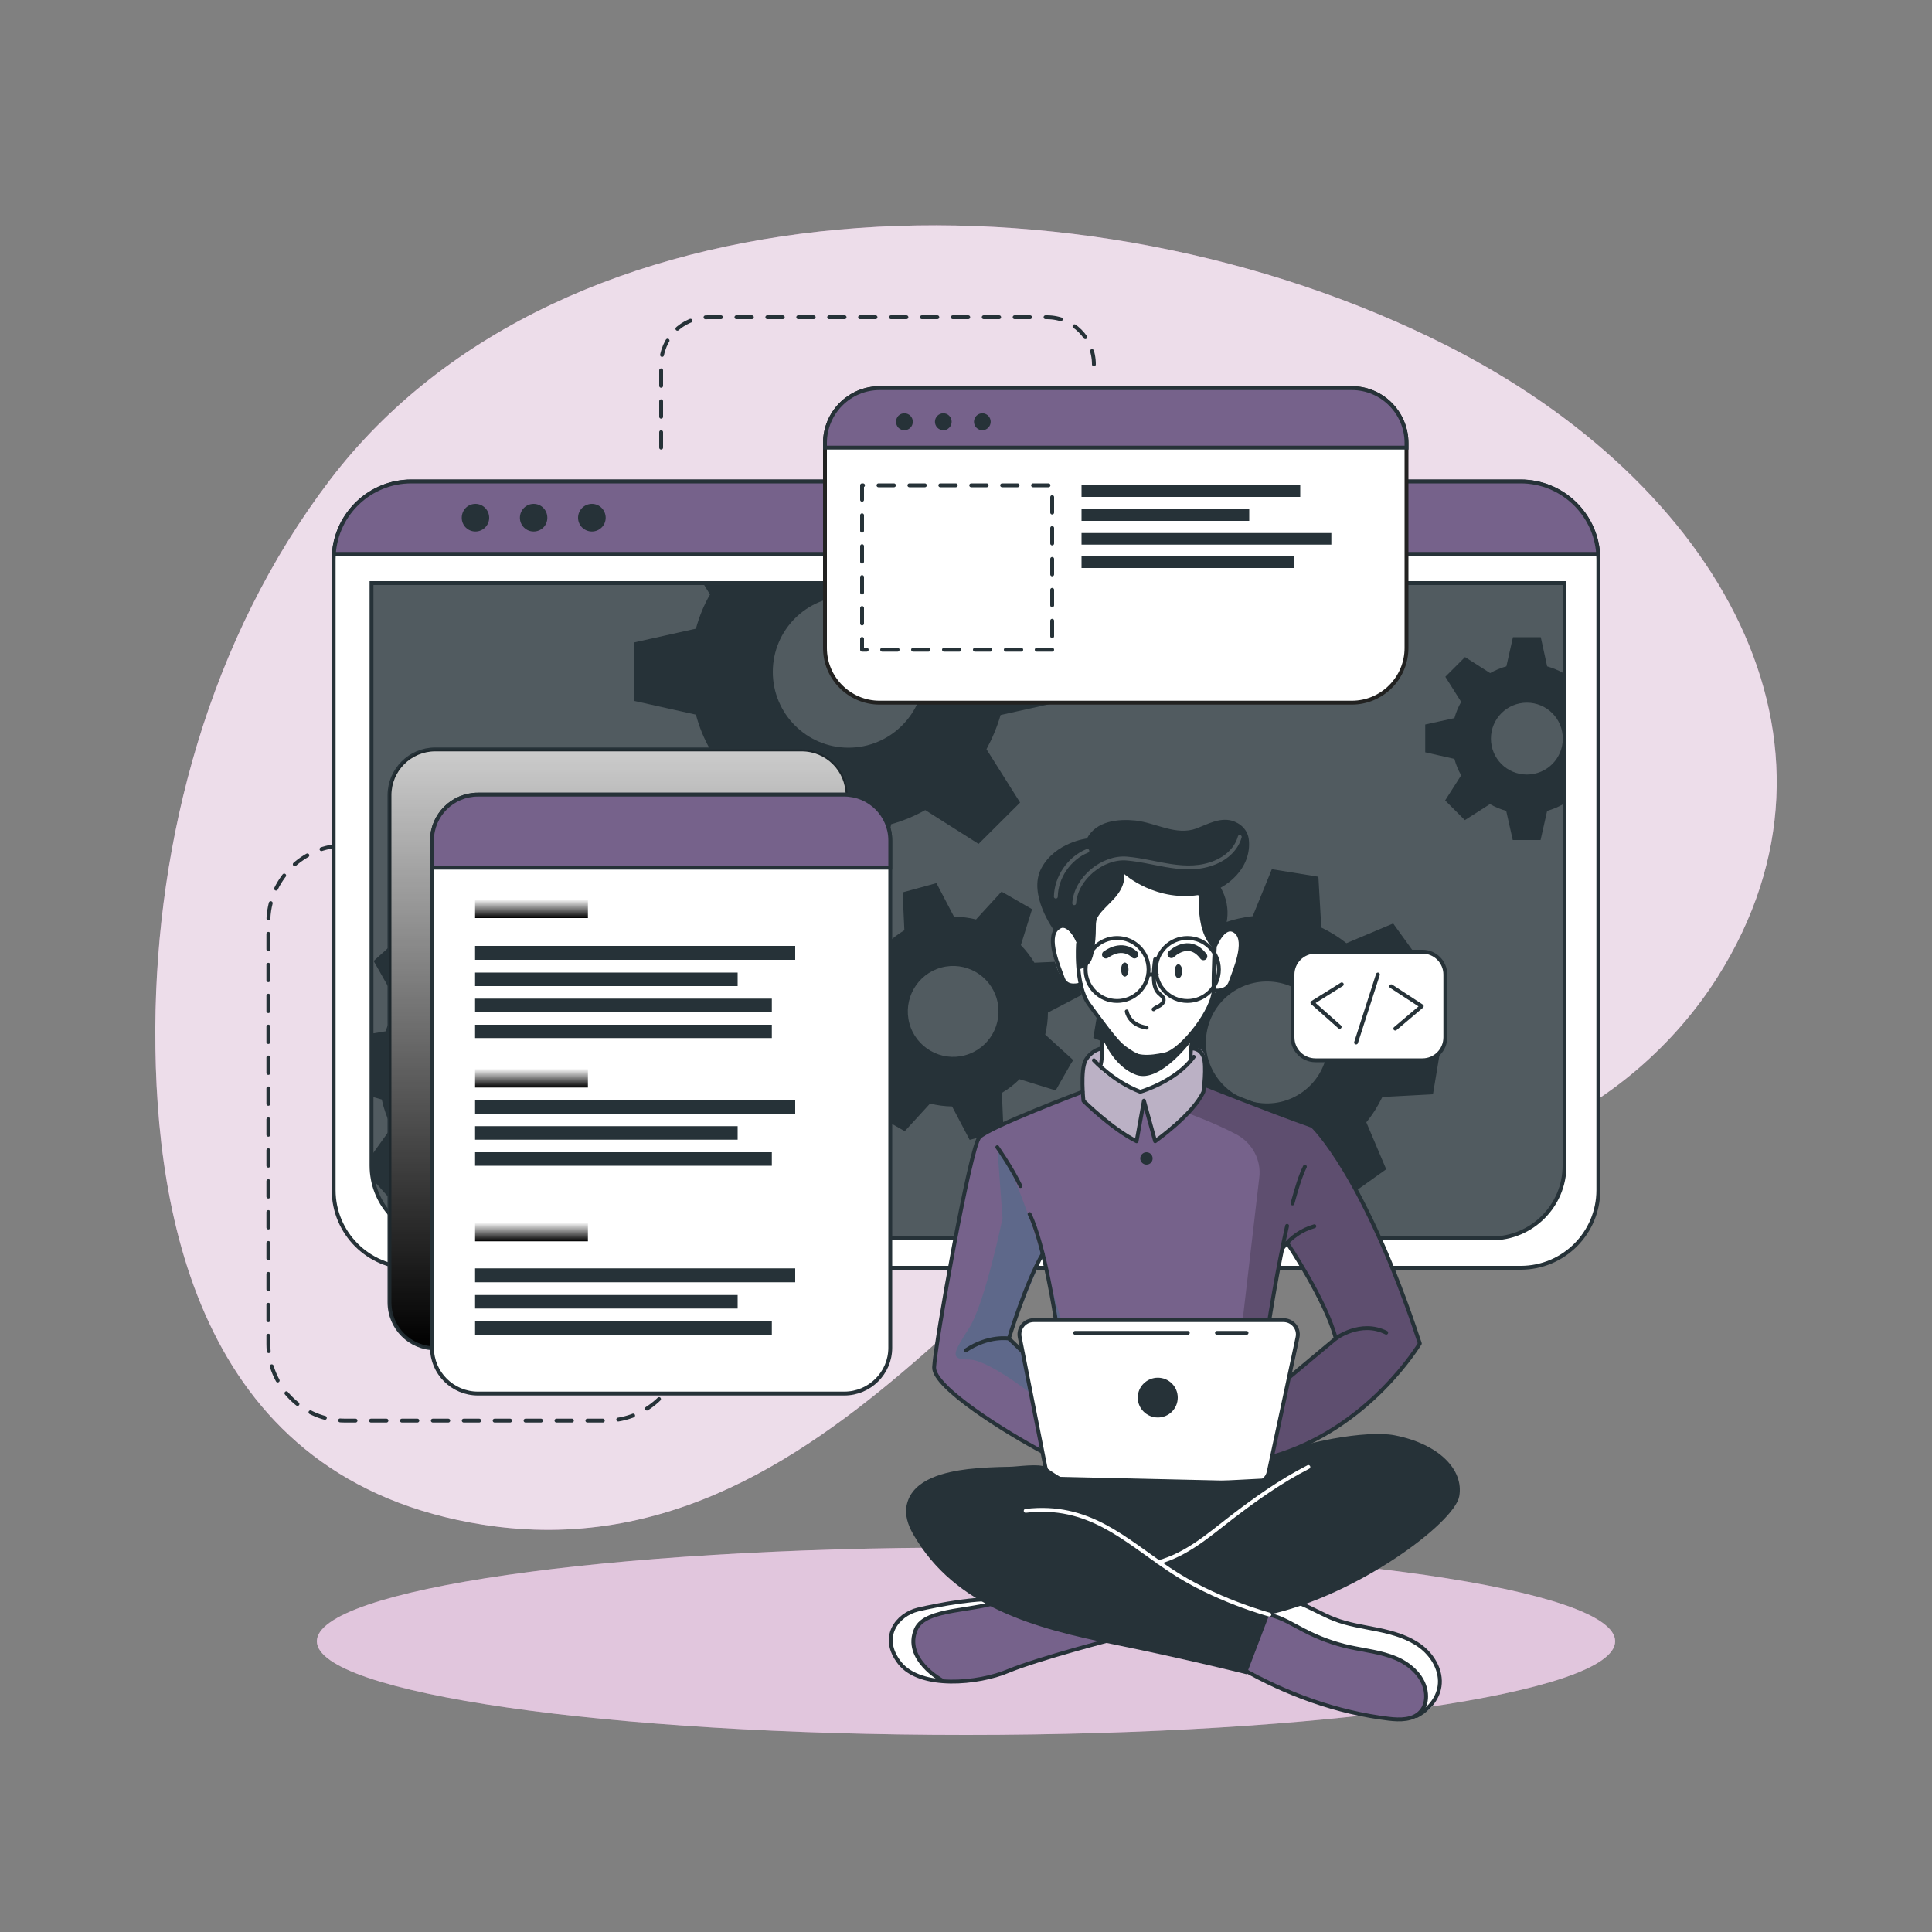 <svg width="1000" height="1000" viewBox="0 0 1000 1000" fill="none" xmlns="http://www.w3.org/2000/svg">
	<rect x="0" y="0" width="1000" height="1000" fill="#808080" stroke="none"/>
	<path d="M170.8 248.4C291.2 90.5 560.8 83.9 748.7 178.8C889.6 250 966.1 383.7 889 505.7C867.4 539.9 832.7 571.6 789.2 588.8C743.6 606.8 686.8 600.2 637.3 595.3C540.6 585.6 441.4 819.1 250.1 789.2C104.1 766.3 80.2 630.8 80.4 533.8C80.4 533.067 80.4 532.333 80.4 531.6C81 434.8 107.9 331 170.8 248.4Z" fill="#C38DBA"/>
	<path opacity="0.7" d="M170.8 248.4C291.2 90.5 560.8 83.9 748.7 178.8C889.6 250 966.1 383.7 889 505.7C867.4 539.9 832.7 571.6 789.2 588.8C743.6 606.8 686.8 600.2 637.3 595.3C540.6 585.6 441.4 819.1 250.1 789.2C104.1 766.3 80.2 630.8 80.4 533.8C80.4 533.067 80.4 532.333 80.4 531.6C81 434.8 107.9 331 170.8 248.4Z" fill="white"/>
	<path d="M353.3 695.5C353.3 717.5 335.5 735.3 313.5 735.3H178.7C156.7 735.3 138.9 717.5 138.9 695.5V477.3C138.9 455.4 156.7 437.6 178.7 437.6H188.5" stroke="#263238" stroke-width="2" stroke-linecap="round" stroke-linejoin="round" stroke-dasharray="8 8"/>
	<path d="M342.2 231.7V188.6C342.2 175.1 353.1 164.2 366.6 164.2H541.9C555.3 164.2 566.2 175.1 566.2 188.6" stroke="#263238" stroke-width="2" stroke-linecap="round" stroke-linejoin="round" stroke-dasharray="8 8"/>
	<path d="M836 849.5C836 876.3 685.6 898 500 898C314.4 898 164 876.3 164 849.5C164 822.7 314.4 801 500 801C685.6 801 836 822.7 836 849.5Z" fill="#C38DBA"/>
	<path opacity="0.5" d="M836 849.5C836 876.3 685.6 898 500 898C314.4 898 164 876.3 164 849.5C164 822.7 314.4 801 500 801C685.6 801 836 822.7 836 849.5Z" fill="white"/>
	<path d="M827.3 289.5V616C827.3 638.2 809.3 656.2 787.1 656.2H212.9C190.7 656.2 172.7 638.2 172.7 616V289.5C172.7 288.567 172.733 287.633 172.8 286.7C174.2 265.8 191.7 249.2 212.9 249.2H787.1C808.4 249.2 825.8 265.8 827.2 286.7C827.267 287.633 827.3 288.567 827.3 289.5Z" fill="white" stroke="#263238" stroke-width="2" stroke-linecap="round" stroke-linejoin="round"/>
	<path d="M772.1 641H230C209.1 641 192.3 624.1 192.3 603.3V301.8H809.8V603.3C809.8 624.1 792.9 641 772.1 641Z" fill="#263238"/>
	<path opacity="0.2" d="M809.8 301.7V603.3C809.8 624.1 793.1 641 772.5 641H229.5C209 641 192.3 624.1 192.3 603.3V301.7H809.8Z" fill="white"/>
	<path d="M827.2 286.7H172.8C174.2 265.8 191.6 249.2 212.9 249.2H787.1C808.3 249.2 825.8 265.8 827.2 286.7Z" fill="#76628B" stroke="#263238" stroke-width="2"/>
	<path d="M253.2 268C253.2 271.9 250 275.1 246.1 275.1C242.1 275.1 239 271.9 239 268C239 264 242.1 260.8 246.1 260.8C250 260.8 253.2 264 253.2 268Z" fill="#263238"/>
	<path d="M283.3 268C283.3 271.9 280.2 275.1 276.2 275.1C272.3 275.1 269.1 271.9 269.1 268C269.1 264 272.3 260.8 276.2 260.8C280.2 260.8 283.3 264 283.3 268Z" fill="#263238"/>
	<path d="M313.5 268C313.5 271.9 310.3 275.1 306.4 275.1C302.4 275.1 299.2 271.9 299.2 268C299.2 264 302.4 260.8 306.4 260.8C310.3 260.8 313.5 264 313.5 268Z" fill="#263238"/>
	<path d="M809.8 301.8V603.3C809.8 624.1 792.9 641 772.1 641H230C211.6 641 196.4 628 193 610.6V610.5C192.533 608.167 192.3 605.767 192.3 603.3V301.8H809.8Z" stroke="#263238" stroke-width="2"/>
	<path fill-rule="evenodd" clip-rule="evenodd" d="M809.8 348V416.6L809.2 416.2C806.5 417.7 803.7 418.9 800.8 419.7L797.4 434.8H783L779.6 419.7C776.667 418.9 773.867 417.733 771.2 416.2L758.2 424.5L748 414.3L756.3 401.3C754.767 398.633 753.6 395.8 752.8 392.8L737.7 389.4V375L752.8 371.7C753.6 368.767 754.767 365.967 756.3 363.3L748.1 350.3L758.3 340.1L771.3 348.4C773.9 346.9 776.8 345.7 779.7 344.9L783.1 329.8H797.5L800.8 344.9C803.8 345.8 806.6 346.9 809.2 348.4L809.8 348ZM808.9 382.3C808.9 372 800.6 363.7 790.3 363.7C780 363.7 771.7 372 771.7 382.3C771.7 392.6 780 400.9 790.3 400.9C800.6 400.9 808.9 392.6 808.9 382.3Z" fill="#263238"/>
	<path fill-rule="evenodd" clip-rule="evenodd" d="M517.9 370.1C516.1 376.3 513.6 382.2 510.6 387.8L528 415.4L506.5 436.8L478.9 419.3C473.4 422.4 467.4 424.9 461.3 426.6L454.1 458.5H423.8L416.7 426.6C410.5 424.9 404.6 422.4 399 419.3L371.4 436.8L349.9 415.4L367.5 387.8C364.3 382.2 361.9 376.2 360.2 369.9L328.3 362.8V332.5L360.2 325.4C361.9 319.2 364.3 313.2 367.5 307.7L363.8 301.7H514.4L510.6 307.8C513.7 313.4 516.1 319.4 517.9 325.5L549.8 332.6V363L517.9 370.1ZM478.4 347.8C478.4 326.1 460.8 308.6 439.2 308.6C417.5 308.6 400 326.1 400 347.8C400 369.4 417.5 387 439.2 387C460.8 387 478.4 369.4 478.4 347.8Z" fill="#263238"/>
	<path fill-rule="evenodd" clip-rule="evenodd" d="M322.8 575.8C321.2 580.6 319 585.2 316.2 589.5L329 612.1L311 628.3L289.9 613.2C285.3 615.467 280.5 617.167 275.5 618.3L269.2 641L268.6 643.3L244.5 642.1L244.3 641L240.2 616.4C235.3 614.8 230.7 612.6 226.4 609.8L203.7 622.6L193 610.6V610.5L192.3 598L202.7 583.5C200.4 578.9 198.7 574.1 197.6 569.1L192.3 567.6V535L199.6 533.8C201.2 528.933 203.4 524.333 206.2 520L193.4 497.4L211.3 481.3L232.5 496.3C237 494.1 241.8 492.4 246.8 491.3L253.8 466.2L277.8 467.5L282.2 493.1C287 494.8 291.6 497 295.9 499.7L318.5 486.9L334.7 504.8L319.6 526C321.8 530.6 323.6 535.4 324.7 540.3L349.7 547.4L348.4 571.5L322.8 575.8ZM284.5 533.8C273 521 253.2 520 240.4 531.5C227.6 543 226.6 562.7 238.1 575.5C249.6 588.3 269.4 589.4 282.2 577.8C295 566.3 296 546.6 284.5 533.8Z" fill="#263238"/>
	<path fill-rule="evenodd" clip-rule="evenodd" d="M555.5 548.7L554.1 550.9L546.4 564.4L527.7 558.6C524.967 561.333 521.9 563.7 518.5 565.7L518.7 568.5L519.4 585.2L501.9 590L492.8 572.7C488.933 572.633 485.133 572.133 481.4 571.2L468.3 585.5L452.5 576.5L458.3 557.9C455.6 555.1 453.3 552.1 451.3 548.8L431.7 549.7L427 532.2L444.3 523C444.3 519.2 444.8 515.4 445.7 511.6L431.3 498.5L440.3 482.7L459 488.5C461.7 485.8 464.8 483.5 468.1 481.5L467.2 461.9L484.7 457.1L493.8 474.5C497.7 474.5 501.5 475 505.2 475.9L518.4 461.5L534.2 470.6L528.4 489.2C531.1 492 533.4 495 535.4 498.3L555 497.4L559.8 515L542.4 524.1C542.4 527.9 541.9 531.7 541 535.5L555.5 548.7ZM516 517.3C512.6 504.8 499.7 497.4 487.2 500.8C474.7 504.2 467.3 517.1 470.7 529.7C474.1 542.2 487 549.6 499.5 546.2C512 542.8 519.4 529.9 516 517.3Z" fill="#263238"/>
	<path fill-rule="evenodd" clip-rule="evenodd" d="M715.5 567.8C713.2 572.5 710.5 576.9 707.2 580.9L717.5 605.2L697.6 619.4L678 601.8C673.2 603.6 668.1 604.8 663 605.3L653.1 629.5L629 625.5L627.7 599.3C623 597.1 618.6 594.4 614.6 591.1L590.4 601.5L576.2 581.6L593.8 562C592 557.1 590.8 552.1 590.2 547L569.8 538.8L565.9 537.2L569.9 513.1L596.1 511.6C596.367 511.067 596.633 510.5 596.9 509.9C598.967 505.9 601.433 502.1 604.3 498.5L594 474.3L613.8 460.1L633.5 477.7C638.3 475.9 643.3 474.8 648.4 474.2L658.3 449.9L682.4 453.8L683.9 480.1C688.5 482.3 692.9 485 696.9 488.2L721.1 478L735.4 497.8L717.8 517.4C719.6 522.3 720.7 527.3 721.3 532.4L745.7 542.3L741.7 566.4L715.5 567.8ZM681.4 521.2C671.3 507 651.6 503.8 637.4 513.9C623.2 524.1 619.9 543.8 630.1 557.9C640.3 572.1 660 575.4 674.2 565.2C688.3 555.1 691.6 535.4 681.4 521.2Z" fill="#263238"/>
	<path d="M414.9 697.9H225.3C212.2 697.9 201.6 687.3 201.6 674.1V411.6C201.6 398.5 212.2 387.9 225.3 387.9H414.9C428.1 387.9 438.7 398.5 438.7 411.6V674.1C438.7 687.3 428.1 697.9 414.9 697.9Z" fill="url(#paint0_linear_7_1637)" stroke="#263238" stroke-width="2"/>
	<path opacity="0.2" d="M414.9 697.9H225.3C212.2 697.9 201.6 687.3 201.6 674.1V411.6C201.6 398.5 212.2 387.9 225.3 387.9H414.9C428.1 387.9 438.7 398.5 438.7 411.6V674.1C438.7 687.3 428.1 697.9 414.9 697.9Z" fill="black"/>
	<path d="M460.8 435V697.6C460.8 710.7 450.1 721.3 437 721.3H247.4C234.3 721.3 223.6 710.7 223.6 697.6V435C223.6 421.9 234.3 411.3 247.4 411.3H437C450.1 411.3 460.8 421.9 460.8 435Z" fill="white" stroke="#263238" stroke-width="2" stroke-linecap="round" stroke-linejoin="round"/>
	<path d="M460.8 435V449.1H223.6V435C223.6 421.9 234.3 411.3 247.4 411.3H437C450.1 411.3 460.8 421.9 460.8 435Z" fill="#76628B" stroke="#263238" stroke-width="2"/>
	<path d="M304.3 475.2H245.9V465.4H304.3V475.2Z" fill="url(#paint1_linear_7_1637)"/>
	<path d="M304.3 562.9H245.9V553.1H304.3V562.9Z" fill="url(#paint2_linear_7_1637)"/>
	<path d="M304.3 642.5H245.9V632.7H304.3V642.5Z" fill="url(#paint3_linear_7_1637)"/>
	<path d="M411.6 496.8H245.9V489.6H411.6V496.8Z" fill="#263238"/>
	<path d="M381.8 510.4H245.9V503.4H381.8V510.4Z" fill="#263238"/>
	<path d="M399.5 523.9H245.9V516.9H399.5V523.9Z" fill="#263238"/>
	<path d="M399.5 537.3H245.9V530.4H399.5V537.3Z" fill="#263238"/>
	<path d="M411.6 576.4H245.9V569.2H411.6V576.4Z" fill="#263238"/>
	<path d="M381.8 589.9H245.9V582.9H381.8V589.9Z" fill="#263238"/>
	<path d="M399.5 603.4H245.9V596.4H399.5V603.4Z" fill="#263238"/>
	<path d="M411.6 663.7H245.9V656.5H411.6V663.7Z" fill="#263238"/>
	<path d="M381.8 677.3H245.9V670.3H381.8V677.3Z" fill="#263238"/>
	<path d="M399.5 690.8H245.9V683.8H399.5V690.8Z" fill="#263238"/>
	<path d="M728 229.3V335.4C728 351 715.3 363.7 699.7 363.7H455.3C439.7 363.7 427 351 427 335.4V229.3C427 213.6 439.7 200.9 455.3 200.9H699.7C715.3 200.9 728 213.6 728 229.3Z" fill="white" stroke="#222221" stroke-width="2"/>
	<path d="M728 229.3V231.7H427V229.3C427 213.6 439.7 200.9 455.3 200.9H699.7C715.3 200.9 728 213.6 728 229.3Z" fill="#76628B" stroke="#263238" stroke-width="2"/>
	<path d="M471.2 221.4C469.5 223.1 466.7 223.1 465 221.4C463.4 219.7 463.4 216.9 465 215.2C466.7 213.5 469.5 213.5 471.2 215.2C472.9 216.9 472.9 219.7 471.2 221.4Z" fill="#263238"/>
	<path d="M491.3 221.4C489.7 223.1 486.9 223.1 485.2 221.4C483.5 219.7 483.5 216.9 485.2 215.2C486.9 213.5 489.7 213.5 491.3 215.2C493 216.9 493 219.7 491.3 221.4Z" fill="#263238"/>
	<path d="M511.5 221.4C509.8 223.1 507.1 223.1 505.4 221.4C503.7 219.7 503.7 216.9 505.4 215.2C507.1 213.5 509.8 213.5 511.5 215.2C513.2 216.9 513.2 219.7 511.5 221.4Z" fill="#263238"/>
	<path d="M544.6 336.3H446.2V251.2H544.6V336.3Z" stroke="#263238" stroke-width="2" stroke-linecap="round" stroke-linejoin="round" stroke-dasharray="8 8"/>
	<path d="M673 257.2H559.8V251.2H673V257.2Z" fill="#263238"/>
	<path d="M646.6 269.6H559.8V263.6H646.6V269.6Z" fill="#263238"/>
	<path d="M689.1 281.9H559.8V275.9H689.1V281.9Z" fill="#263238"/>
	<path d="M669.9 294H559.8V287.9H669.9V294Z" fill="#263238"/>
	<path d="M585 846C585 846 532.4 861.1 525 863.7C518.4 866.1 500.3 872.4 486.7 870.4C485.367 870.2 484.067 869.933 482.8 869.6C469 865.5 462.9 861.7 461.1 853C459.2 844.3 466.1 838 472.7 833.9C479.3 829.8 515.1 825.6 515.1 825.6L523.7 828.1H523.8L585 846Z" fill="#76628B"/>
	<path d="M486.7 870.4C485.367 870.2 484.067 869.933 482.8 869.6C469 865.5 462.9 861.7 461.1 853C459.2 844.3 466.1 838 472.7 833.9C479.3 829.8 515.1 825.6 515.1 825.6L523.7 828.1C515.9 831.7 486.8 833.7 480.4 837.4C474 841 471 847.9 474.7 857.3C476.7 862.2 482.1 867 486.7 870.4Z" fill="white"/>
	<path d="M577.1 848.2C577.1 848.2 537.6 858.4 521.9 864.9C506.3 871.5 476.4 874.3 465.7 860.8C455.1 847.3 464.5 835.7 475.1 833.1C485.8 830.6 507.3 826.5 519.1 828.1" stroke="#263238" stroke-width="2" stroke-linecap="round" stroke-linejoin="round"/>
	<path d="M487.5 869.7C487.5 869.7 467.4 858.7 474.1 843.3C479 831.9 505.8 834.3 519.1 828.1" stroke="#263238" stroke-width="2" stroke-linecap="round" stroke-linejoin="round"/>
	<path d="M745.1 872.9C744.6 878.3 742.7 883.4 737.2 886.6C733.6 888.8 728.4 890 721.1 890C702.6 889.7 668 876.5 668 876.5L635.5 858.6L652.4 831.9L657 824.6L668.9 827.2C668.9 827.2 678.8 832.8 688.8 837.3C698.7 841.8 722.8 842.7 731.3 849.6C739.8 856.4 746 863.9 745.1 872.9Z" fill="#76628B"/>
	<path d="M745.1 872.9C744.6 878.3 742.7 883.4 737.2 886.6C738.2 882.4 739.1 876.7 736.3 870.4C732.7 862.3 720.9 855.1 705.4 853.9C689.9 852.7 678 845.4 671.7 842.2C666.9 839.7 656.6 834.2 652.4 831.9L657 824.6L668.9 827.2C668.9 827.2 678.8 832.8 688.8 837.3C698.7 841.8 722.8 842.7 731.3 849.6C739.8 856.4 746 863.9 745.1 872.9Z" fill="white"/>
	<path d="M639.3 841.7C642.8 836.1 650.5 834.4 657 835.8C663.5 837.2 669.1 840.9 675 843.9C682.4 847.8 690.3 850.7 698.4 852.5C706.6 854.3 715 855.1 722.7 858.4C730.4 861.7 737.4 868.3 738.1 876.7C738.4 880 737.6 883.5 735.4 885.9C731.4 890.4 724.6 890.3 718.7 889.6C692.2 886.4 665.8 876.9 642.7 863.6" stroke="#263238" stroke-width="2" stroke-linecap="round" stroke-linejoin="round"/>
	<path d="M656 827.9C667.8 824.8 679.1 833.5 690.4 838C697.8 840.9 705.8 842 713.6 843.6C721.3 845.2 729.2 847.5 735.5 852.3C741.8 857.1 746.3 865 745.1 872.9C744.1 879.5 739.2 885.1 733.2 888.2" stroke="#263238" stroke-width="2" stroke-linecap="round" stroke-linejoin="round"/>
	<path fill-rule="evenodd" clip-rule="evenodd" d="M734.9 695.4C710.1 736.6 663.3 754 650.1 758.3C647.8 759 646.5 759.3 646.5 759.3C646.5 759.3 568.5 761.6 546.5 754C524.5 746.4 486.2 716.9 483.5 710.8C480.9 704.7 486.1 688.7 489.1 670.9C492 653.1 501.2 592.6 509.6 586.7C517.1 581.4 552.7 568 559.2 565.5C559.933 565.233 560.3 565.1 560.3 565.1C560.3 565.1 559.4 555.3 561.9 548.8C566.9 540.6 578.2 542.7 578.2 542.7C578.2 542.7 593.9 535.7 602.3 539.6C610.8 543.5 619.5 540.5 622.5 544.1C624.6 546.5 624.4 553.6 624.1 558C623.9 560.1 623.7 561.6 623.7 561.6L624.4 561.9L679.3 582.8C710.9 616.5 734.9 695.4 734.9 695.4ZM546.8 682.6L539.4 650L522.2 692.4L529.1 698.5C529.1 698.5 526.9 687.4 530.9 684.5C535 681.7 546.8 682.6 546.8 682.6ZM691.4 692.8C687.5 679.9 666.2 643.3 666.2 643.3L664.1 645.8C664.1 645.8 658 677.1 657.9 677.7L657 683.3C657 683.3 667.5 682.8 671 687.4C674.5 692.1 667.1 712.5 669 711.5C668.1 711.5 691.4 692.8 691.4 692.8Z" fill="#76628B"/>
	<path d="M617.9 452.7L630.9 464.1C630.9 464.1 626.3 479.7 633.7 481.7C642.2 479.2 642.1 487.6 641.4 495C640.6 502.3 636.1 510 634.1 511.8C632.2 513.5 628.2 512.6 627.6 516.1C627 519.6 618.3 532.8 618.3 532.8L614.7 550.8C614.7 550.8 599.8 565.5 590.3 564.4C580.7 563.3 570.5 554.4 570.5 554.4C571.3 548.7 569.8 528.4 569.8 528.4C565.5 523.2 559.4 510.1 559.4 510.1C559.4 510.1 555.6 510.1 552.8 509.5C550.1 508.9 546.5 501.4 544.9 492.7C543.4 483.9 547.3 480.5 547.3 480.5L575.6 450.4L617.9 452.7Z" fill="white"/>
	<path opacity="0.5" d="M624.4 561.9C624 563.033 623.5 564.1 622.9 565.1C618.3 574 597.9 590.8 597.9 590.8L591.7 571.8L588.3 590.8C581.5 587.8 560.8 569.8 560.8 569.8C560.8 569.8 560.1 568.1 559.2 565.5C559.933 565.233 560.3 565.1 560.3 565.1C560.3 565.1 559.4 555.3 561.9 548.8C566.9 540.6 578.2 542.7 578.2 542.7C578.2 542.7 593.9 535.7 602.3 539.6C610.8 543.5 619.5 540.5 622.5 544.1C625.6 547.7 623.7 561.6 623.7 561.6L624.4 561.9Z" fill="white"/>
	<path opacity="0.2" fill-rule="evenodd" clip-rule="evenodd" d="M734.9 695.4C710.1 736.6 663.3 754 650.1 758.3L637.5 745.3L641.7 696.1L651.8 609.5C652.9 600.4 648.2 591.7 640.2 587.3C628.6 581.1 614.8 576.2 614.8 576.2L622.9 565.1L624.1 558C623.9 560.1 623.7 561.6 623.7 561.6L624.4 561.9L679.3 582.8C710.9 616.5 734.9 695.4 734.9 695.4ZM691.4 692.8C687.5 679.9 666.2 643.3 666.2 643.3L664.1 645.8C664.1 645.8 658 677.1 657.9 677.7L657 683.3C657 683.3 667.5 682.8 671 687.4C674.5 692.1 667.1 712.5 669 711.5C668.1 711.5 691.4 692.8 691.4 692.8Z" fill="black"/>
	<path opacity="0.2" fill-rule="evenodd" clip-rule="evenodd" d="M534.5 707L536.4 723.4C536.4 723.4 511.7 703.7 501.6 703.7C491.4 703.7 493.2 700.5 501.6 687.4C509.9 674.4 518.9 630.5 518.9 630.5L516.2 593.8C524 603.4 534.5 634.8 539.3 650.2L522.2 692.4L529.1 698.5C529.1 698.5 526.9 687.4 530.9 684.5C535 681.7 546.8 682.6 546.8 682.6L539.9 652.2C541.2 656.3 542 658.9 542 658.9L550.5 687.4L534.5 707ZM539.5 650L539.4 650.3C539.6 650.967 539.8 651.6 540 652.2L539.5 650Z" fill="#02828B"/>
	<path d="M569.8 528.4C569.8 528.4 571.4 543.8 569.8 550.8" stroke="#263238" stroke-width="2" stroke-linecap="round" stroke-linejoin="round"/>
	<path d="M616.2 548.8C616.2 548.8 616.1 541.3 617.9 534.1" stroke="#263238" stroke-width="2" stroke-linecap="round" stroke-linejoin="round"/>
	<path d="M620.4 461.9C620.4 461.9 629.7 473.6 629.2 482.4C628.7 491.2 628 501.7 628.2 512C628.5 522.3 611.8 543.7 603.2 545.7C594.6 547.6 587.2 548 581.7 542.5C576.2 537.1 570.7 529.4 563.5 519.6C556.4 509.8 558 488.4 558 488.4" stroke="#263238" stroke-width="2" stroke-linecap="round" stroke-linejoin="round"/>
	<path d="M597.9 496.5C597.4 499.7 597.1 503 597.2 506.3C597.3 509 597.7 511.9 599.6 513.9C600.6 514.9 602.1 515.8 602.3 517.2C602.5 518.5 601.5 519.7 600.4 520.4C599.3 521.1 598 521.5 597.1 522.4" stroke="#263238" stroke-width="2" stroke-linecap="round" stroke-linejoin="round"/>
	<path d="M583.2 523.5C583.2 523.5 584.2 530.5 593.5 531.9" stroke="#263238" stroke-width="2" stroke-linecap="round" stroke-linejoin="round"/>
	<path d="M584.1 501.8C584.1 503.8 583.3 505.5 582.2 505.5C581.1 505.5 580.3 503.8 580.3 501.8C580.3 499.8 581.1 498.2 582.2 498.2C583.3 498.2 584.1 499.8 584.1 501.8Z" fill="#263238"/>
	<path d="M611.9 502.7C611.9 504.7 611 506.3 609.9 506.3C608.9 506.3 608 504.7 608 502.7C608 500.7 608.9 499.1 609.9 499.1C611 499.1 611.9 500.7 611.9 502.7Z" fill="#263238"/>
	<path d="M606.3 493.9C606.3 493.9 615.3 484.9 622.9 495" stroke="#263238" stroke-width="4" stroke-linecap="round" stroke-linejoin="round"/>
	<path d="M587.2 494.1C587.2 494.1 581.5 487.7 572.4 494.1" stroke="#263238" stroke-width="4" stroke-linecap="round" stroke-linejoin="round"/>
	<path d="M569.8 528.4C569.8 528.4 581.6 544.6 593.5 547C605.5 549.3 616.2 535.4 616.2 535.4L617.1 538.3C617.1 538.3 600.7 560.7 588.3 556.4C576 552.1 570.5 536.9 570.5 536.9L569.8 528.4Z" fill="#263238"/>
	<path d="M559.4 509.5C559.4 509.5 552 512.1 550.1 506.3C548.1 500.6 541.4 485.5 547.3 480.5C553.2 475.4 557.9 487.1 557.9 487.1" stroke="#263238" stroke-width="2" stroke-linecap="round" stroke-linejoin="round"/>
	<path d="M629.2 489C629.2 489 633.9 477.3 639.8 482.4C645.7 487.4 639 502.5 637 508.2C635.1 514 628.2 512.6 628.2 512.6" stroke="#263238" stroke-width="2" stroke-linecap="round" stroke-linejoin="round"/>
	<path d="M558 488.4C551 474.9 545.5 481.5 545.5 481.5C545.5 481.5 531.8 462.9 539 449.4C546.2 435.9 562.6 434 562.6 434C567.4 424.9 578.6 423.8 587.7 424.7C598.4 425.9 608.7 432.7 619.3 428.8C625.1 426.6 630.9 423.2 637.3 424.7C642.1 426 645.9 429.6 646.4 434.7C647.9 449 635.5 460.3 622.5 462.9C598.5 467.6 581.8 452.3 581.8 452.3C582.4 456.2 580.6 460.2 578.2 463.3C575.8 466.4 572.7 469 570.1 472C569.1 473.2 568.1 474.5 567.6 476C567.2 477.5 567.2 479 567.2 480.6C567.2 484.467 566.867 488.333 566.2 492.2C565.9 494.2 565.4 496.3 564.3 498C563.3 499.8 559.9 501.7 557.9 501.8L558 488.4Z" fill="#263238"/>
	<path d="M631.2 458.4C639.3 471.3 633.1 483 633.1 483C630.6 484.6 628.2 491.2 628.2 491.2C617.1 480.5 621.4 458.4 621.4 458.4C621.4 458.4 623.1 445.5 631.2 458.4Z" fill="#263238"/>
	<path opacity="0.2" d="M556 467.5C556.9 454.6 570.8 443.3 583.3 444.4C598.7 445.7 613.7 452.7 629 446.4C634.9 444 640 439.3 641.7 433.2" stroke="white" stroke-width="2" stroke-linecap="round" stroke-linejoin="round"/>
	<path opacity="0.2" d="M546.5 464.1C546.7 454 553.4 444.2 562.8 440.4" stroke="white" stroke-width="2" stroke-linecap="round" stroke-linejoin="round"/>
	<path d="M617.9 547C608.6 559.8 590.2 565.1 590.2 565.1C576.4 559.9 566.2 548.8 566.2 548.8" stroke="#263238" stroke-width="2" stroke-linecap="round" stroke-linejoin="round"/>
	<path d="M594.5 501.8C594.5 510.8 587.2 518.1 578.2 518.1C569.2 518.1 561.9 510.8 561.9 501.8C561.9 492.8 569.2 485.5 578.2 485.5C587.2 485.5 594.5 492.8 594.5 501.8Z" stroke="#263238" stroke-width="2" stroke-linecap="round" stroke-linejoin="round"/>
	<path d="M630.9 501.8C630.9 510.8 623.6 518.1 614.6 518.1C605.6 518.1 598.3 510.8 598.3 501.8C598.3 492.8 605.6 485.5 614.6 485.5C623.6 485.5 630.9 492.8 630.9 501.8Z" stroke="#263238" stroke-width="2" stroke-linecap="round" stroke-linejoin="round"/>
	<path d="M617.1 542.7C617.1 542.7 621.2 542.5 622.9 547C624.7 551.5 622.9 565.1 622.9 565.1C617.5 576.9 597.9 590.7 597.9 590.7L592.1 569.7L588.3 590.7C575.7 584.5 560.8 569.8 560.8 569.8C560.8 569.8 559.1 553.8 561.9 548.8C564.8 543.7 569.8 542.7 569.8 542.7" stroke="#263238" stroke-width="2" stroke-linecap="round" stroke-linejoin="round"/>
	<path d="M546.5 683.3C546.5 683.3 540.7 644.3 532.9 628.4" stroke="#263238" stroke-width="2" stroke-linecap="round" stroke-linejoin="round"/>
	<path d="M516.2 593.8C516.2 593.8 523.5 604.1 528.2 613.9" stroke="#263238" stroke-width="2" stroke-linecap="round" stroke-linejoin="round"/>
	<path d="M669 622.9C671.1 615.1 673.2 608.3 675.4 603.9" stroke="#263238" stroke-width="2" stroke-linecap="round" stroke-linejoin="round"/>
	<path d="M657 683.3C657 683.3 661.2 656.5 666.2 634.5" stroke="#263238" stroke-width="2" stroke-linecap="round" stroke-linejoin="round"/>
	<path d="M664.1 645.8C668.1 640.4 673.9 636.5 680.3 634.7" stroke="#263238" stroke-width="2" stroke-linecap="round" stroke-linejoin="round"/>
	<path d="M623.7 561.6C623.7 561.6 657.5 575.1 679.3 582.8C679.3 582.8 706.2 608 734.9 695.4C734.9 695.4 708.6 739.7 658.4 754" stroke="#263238" stroke-width="2" stroke-linecap="round" stroke-linejoin="round"/>
	<path d="M667.1 713.1L691.4 692.8C691.4 692.8 704.2 683.1 717.5 689.8" stroke="#263238" stroke-width="2" stroke-linecap="round" stroke-linejoin="round"/>
	<path d="M666.2 643.3C666.2 643.3 686.2 672.8 691.4 692.8" stroke="#263238" stroke-width="2" stroke-linecap="round" stroke-linejoin="round"/>
	<path d="M499.8 699C511.7 691 522.2 692.8 522.2 692.8L529.3 699.6" stroke="#263238" stroke-width="2" stroke-linecap="round" stroke-linejoin="round"/>
	<path d="M522.2 692.8C522.2 692.8 531 663.9 539.7 649" stroke="#263238" stroke-width="2" stroke-linecap="round" stroke-linejoin="round"/>
	<path d="M539.7 751.5C521 741.6 483.1 718.1 483.5 707.7C484 696 502.1 594 506.9 588.7C511.7 583.4 560.3 565.1 560.3 565.1" stroke="#263238" stroke-width="2" stroke-linecap="round" stroke-linejoin="round"/>
	<path d="M736.3 548.8H680.9C674.3 548.8 669 543.5 669 536.9V504.4C669 497.9 674.3 492.6 680.9 492.6H736.3C742.8 492.6 748.1 497.9 748.1 504.4V536.9C748.1 543.5 742.8 548.8 736.3 548.8Z" fill="white" stroke="#263238" stroke-width="2" stroke-linecap="round" stroke-linejoin="round"/>
	<path d="M693.4 531.5L679.3 519L694.5 509.5" stroke="#263238" stroke-width="2" stroke-linecap="round" stroke-linejoin="round"/>
	<path d="M720.1 510.5L735.9 520.8L722.2 532.4" stroke="#263238" stroke-width="2" stroke-linecap="round" stroke-linejoin="round"/>
	<path d="M701.9 539.6L713.2 504.4" stroke="#263238" stroke-width="2" stroke-linecap="round" stroke-linejoin="round"/>
	<path d="M596.6 599.6C596.6 601.4 595.2 602.8 593.4 602.8C591.7 602.8 590.2 601.4 590.2 599.6C590.2 597.8 591.7 596.4 593.4 596.4C595.2 596.4 596.6 597.8 596.6 599.6Z" fill="#263238"/>
	<path d="M652.9 770.4H542.2C540.8 770.4 539.7 769.3 539.7 767.8C539.7 766.4 540.8 765.2 542.2 765.2H652.9C654.3 765.2 655.5 766.4 655.5 767.8C655.5 769.3 654.3 770.4 652.9 770.4Z" fill="#263238"/>
	<path d="M649.3 767.7L548.2 765.4C544.7 765.3 541.8 762.8 541.1 759.4L527.8 692.1C526.9 687.5 530.4 683.3 535.1 683.3H664.3C669 683.3 672.6 687.6 671.6 692.2L656.7 761.8C656 765.3 652.9 767.8 649.3 767.7Z" fill="white" stroke="#263238" stroke-width="2" stroke-linecap="round" stroke-linejoin="round"/>
	<path d="M609.6 723.4C609.6 729.1 605 733.7 599.3 733.7C593.6 733.7 588.9 729.1 588.9 723.4C588.9 717.7 593.6 713.1 599.3 713.1C605 713.1 609.6 717.7 609.6 723.4Z" fill="#263238"/>
	<path d="M629.9 689.9H645.2" stroke="#263238" stroke-width="2" stroke-linecap="round" stroke-linejoin="round"/>
	<path d="M556.5 689.9H614.8" stroke="#263238" stroke-width="2" stroke-linecap="round" stroke-linejoin="round"/>
	<path d="M657 835.7L645.2 866.6C645.2 866.6 615.2 859 576.7 851.2C536.4 842.9 494.4 832.2 472.6 794C469.9 789.3 468.1 783.8 469.4 778.6C472.5 765.3 489.7 761.8 501 760.4C508.2 759.6 515.3 759.3 522.5 759.2C526.1 759.2 538.2 757.3 541.1 759.4C541.1 759.4 548.7 765 555.1 767.7C561.5 770.4 655.5 765.2 655.5 765.2C655.5 765.2 658.3 759.3 658.4 754C673.2 746.5 707.4 740.1 721.8 742.9C744.6 747.3 757.8 760.6 755.3 774.5C752.8 788.3 702.6 825.6 657 835.7Z" fill="#263238"/>
	<path d="M530.9 782C563.5 778.2 581.7 796.6 605.1 812.3C628.4 828.1 657 835.7 657 835.7" stroke="white" stroke-width="2" stroke-linecap="round" stroke-linejoin="round"/>
	<path d="M677.2 759.3C662.9 766.6 649.7 776 637.1 785.7C625.3 794.8 614.5 804.4 599.7 808.6" stroke="white" stroke-width="2" stroke-linecap="round" stroke-linejoin="round"/>
	<path d="M594.5 504.4H598.8" stroke="#263238" stroke-width="2" stroke-linecap="round" stroke-linejoin="round"/>
	<defs>
		<linearGradient id="paint0_linear_7_1637" x1="320.1" y1="697.9" x2="320.1" y2="387.9" gradientUnits="userSpaceOnUse">
			<stop/>
			<stop offset="1" stop-color="white"/>
		</linearGradient>
		<linearGradient id="paint1_linear_7_1637" x1="275.1" y1="475.2" x2="275.1" y2="465.4" gradientUnits="userSpaceOnUse">
			<stop/>
			<stop offset="1" stop-color="white"/>
		</linearGradient>
		<linearGradient id="paint2_linear_7_1637" x1="275.1" y1="562.9" x2="275.1" y2="553.1" gradientUnits="userSpaceOnUse">
			<stop/>
			<stop offset="1" stop-color="white"/>
		</linearGradient>
		<linearGradient id="paint3_linear_7_1637" x1="275.1" y1="642.5" x2="275.1" y2="632.7" gradientUnits="userSpaceOnUse">
			<stop/>
			<stop offset="1" stop-color="white"/>
		</linearGradient>
	</defs>
</svg>
